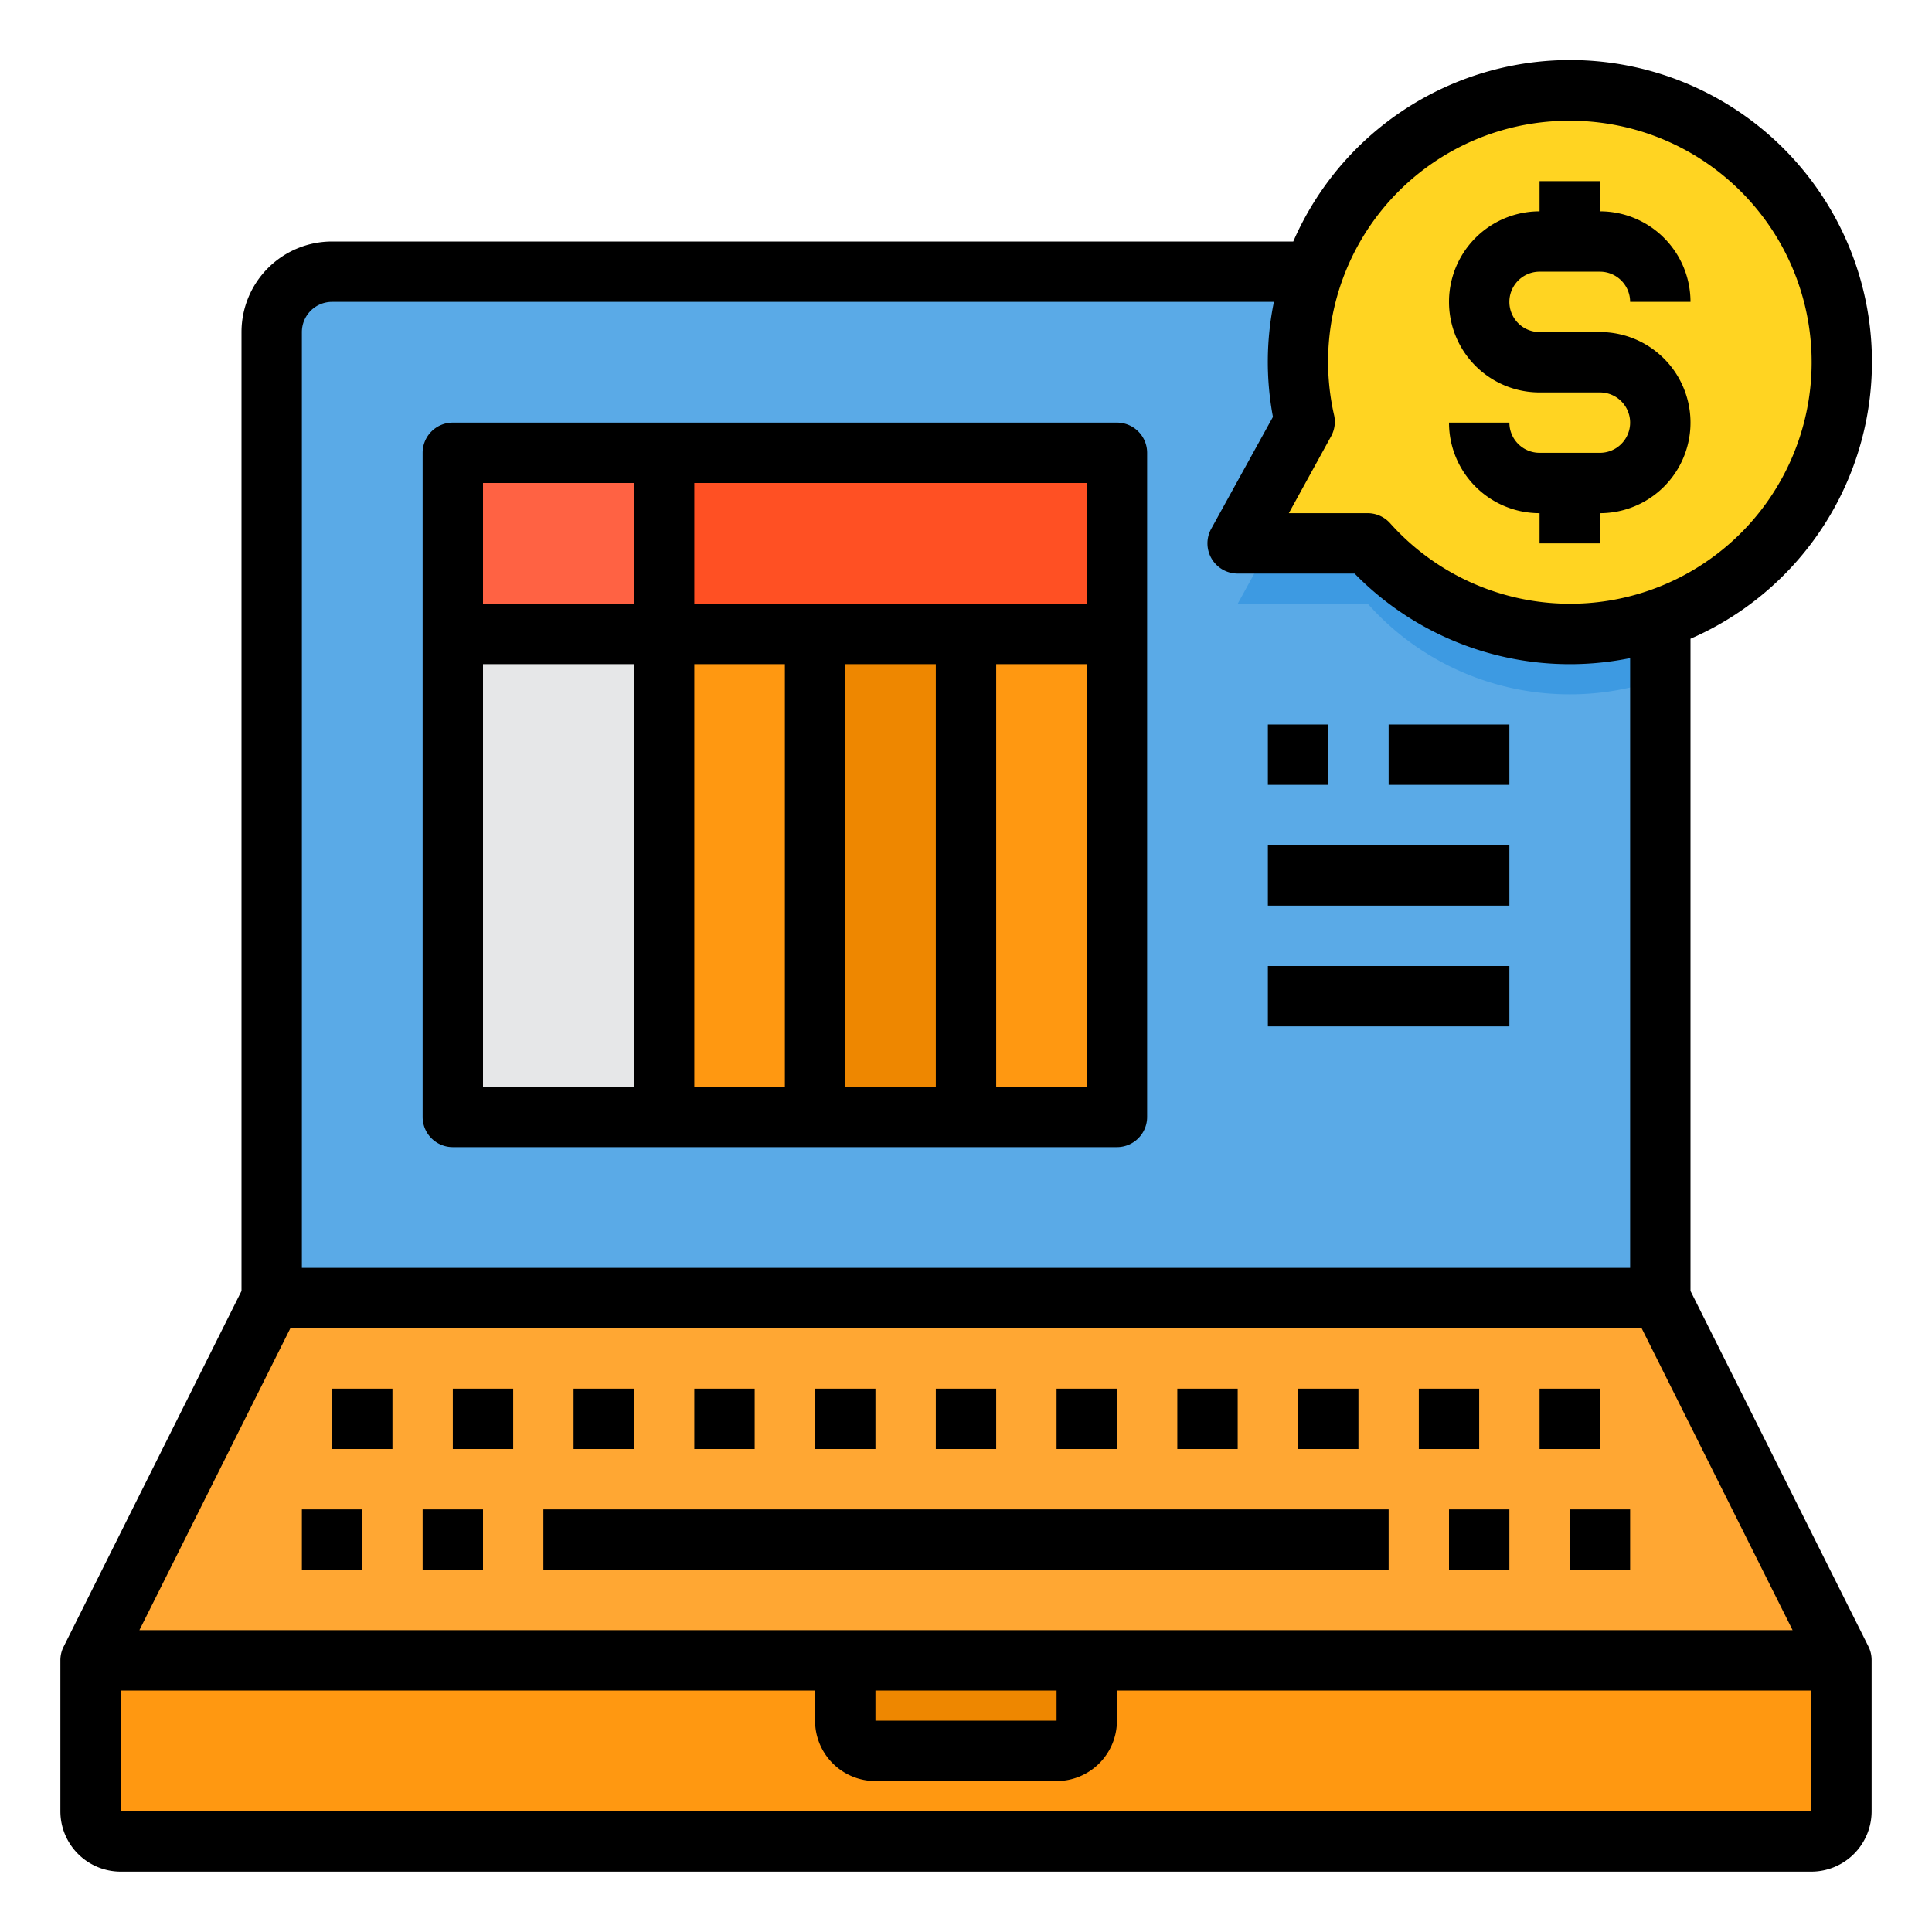 <svg height="512" viewBox="0 0 64 64" width="512" xmlns="http://www.w3.org/2000/svg"><path d="m36 55h-33v5a1 1 0 0 0 1 1h56a1 1 0 0 0 1-1v-5z" fill="#ff9811"/><path d="m55 11v32h-46v-32a2.006 2.006 0 0 1 2-2h42a2.006 2.006 0 0 1 2 2z" fill="#5aaae7"/><path d="m55 43 6 12h-25-8-25l6-12z" fill="#ffa733"/><path d="m28 55h8v2a1 1 0 0 1 -1 1h-6a1 1 0 0 1 -1-1z" fill="#ee8700"/><path d="m22 21h5v16h-5z" fill="#ff9811"/><path d="m15 21h7v16h-7z" fill="#e6e7e8"/><path d="m27 21h5v16h-5z" fill="#ee8700"/><path d="m15 15h7v6h-7z" fill="#ff6243"/><path d="m32 21h5v16h-5z" fill="#ff9811"/><path d="m37 15v6h-5-5-5v-6z" fill="#ff5023"/><path d="m55 20.48v2a8.8 8.8 0 0 1 -3 .52 8.938 8.938 0 0 1 -6.69-3h-4.31l1.1-2h3.21a8.938 8.938 0 0 0 6.69 3 8.8 8.8 0 0 0 3-.52z" fill="#3d9ae2"/><path d="m52 3a8.981 8.981 0 0 0 -8.48 6 8.8 8.8 0 0 0 -.52 3 9.078 9.078 0 0 0 .22 1.97l-2.22 4.03h4.31a8.938 8.938 0 0 0 6.69 3 8.8 8.8 0 0 0 3-.52 9 9 0 0 0 -3-17.48z" fill="#ffd422"/><path d="m56 42.764v-21.605a10 10 0 1 0 -13.159-13.159h-31.841a3 3 0 0 0 -3 3v31.764l-5.895 11.789a1 1 0 0 0 -.105.447v5a2 2 0 0 0 2 2h56a2 2 0 0 0 2-2v-5a1 1 0 0 0 -.1-.447zm-27 13.236h6v1h-6zm-24.382-2 5-10h44.764l5 10zm47.382-50a8 8 0 1 1 -5.95 13.333 1 1 0 0 0 -.745-.333h-2.611l1.4-2.546a1 1 0 0 0 .1-.7 7.981 7.981 0 0 1 7.806-9.754zm-42 7a1 1 0 0 1 1-1h31.2a9.866 9.866 0 0 0 -.032 3.81l-2.045 3.707a1 1 0 0 0 .877 1.483h3.873a9.973 9.973 0 0 0 9.127 2.8v20.2h-44zm-6 49v-4h23v1a2 2 0 0 0 2 2h6a2 2 0 0 0 2-2v-1h23v4z"/><path d="m10 50h2v2h-2z"/><path d="m14 50h2v2h-2z"/><path d="m18 50h28v2h-28z"/><path d="m48 50h2v2h-2z"/><path d="m52 50h2v2h-2z"/><path d="m15 46h2v2h-2z"/><path d="m11 46h2v2h-2z"/><path d="m19 46h2v2h-2z"/><path d="m23 46h2v2h-2z"/><path d="m27 46h2v2h-2z"/><path d="m31 46h2v2h-2z"/><path d="m35 46h2v2h-2z"/><path d="m39 46h2v2h-2z"/><path d="m43 46h2v2h-2z"/><path d="m47 46h2v2h-2z"/><path d="m51 46h2v2h-2z"/><path d="m53 15h-2a1 1 0 0 1 -1-1h-2a3 3 0 0 0 3 3v1h2v-1a3 3 0 0 0 0-6h-2a1 1 0 0 1 0-2h2a1 1 0 0 1 1 1h2a3 3 0 0 0 -3-3v-1h-2v1a3 3 0 0 0 0 6h2a1 1 0 0 1 0 2z"/><path d="m37 14h-22a1 1 0 0 0 -1 1v22a1 1 0 0 0 1 1h22a1 1 0 0 0 1-1v-22a1 1 0 0 0 -1-1zm-1 6h-13v-4h13zm-8 2h3v14h-3zm-2 14h-3v-14h3zm-5-20v4h-5v-4zm-5 6h5v14h-5zm17 14v-14h3v14z"/><path d="m42 24h2v2h-2z"/><path d="m46 24h4v2h-4z"/><path d="m42 28h8v2h-8z"/><path d="m42 32h8v2h-8z"/></svg>